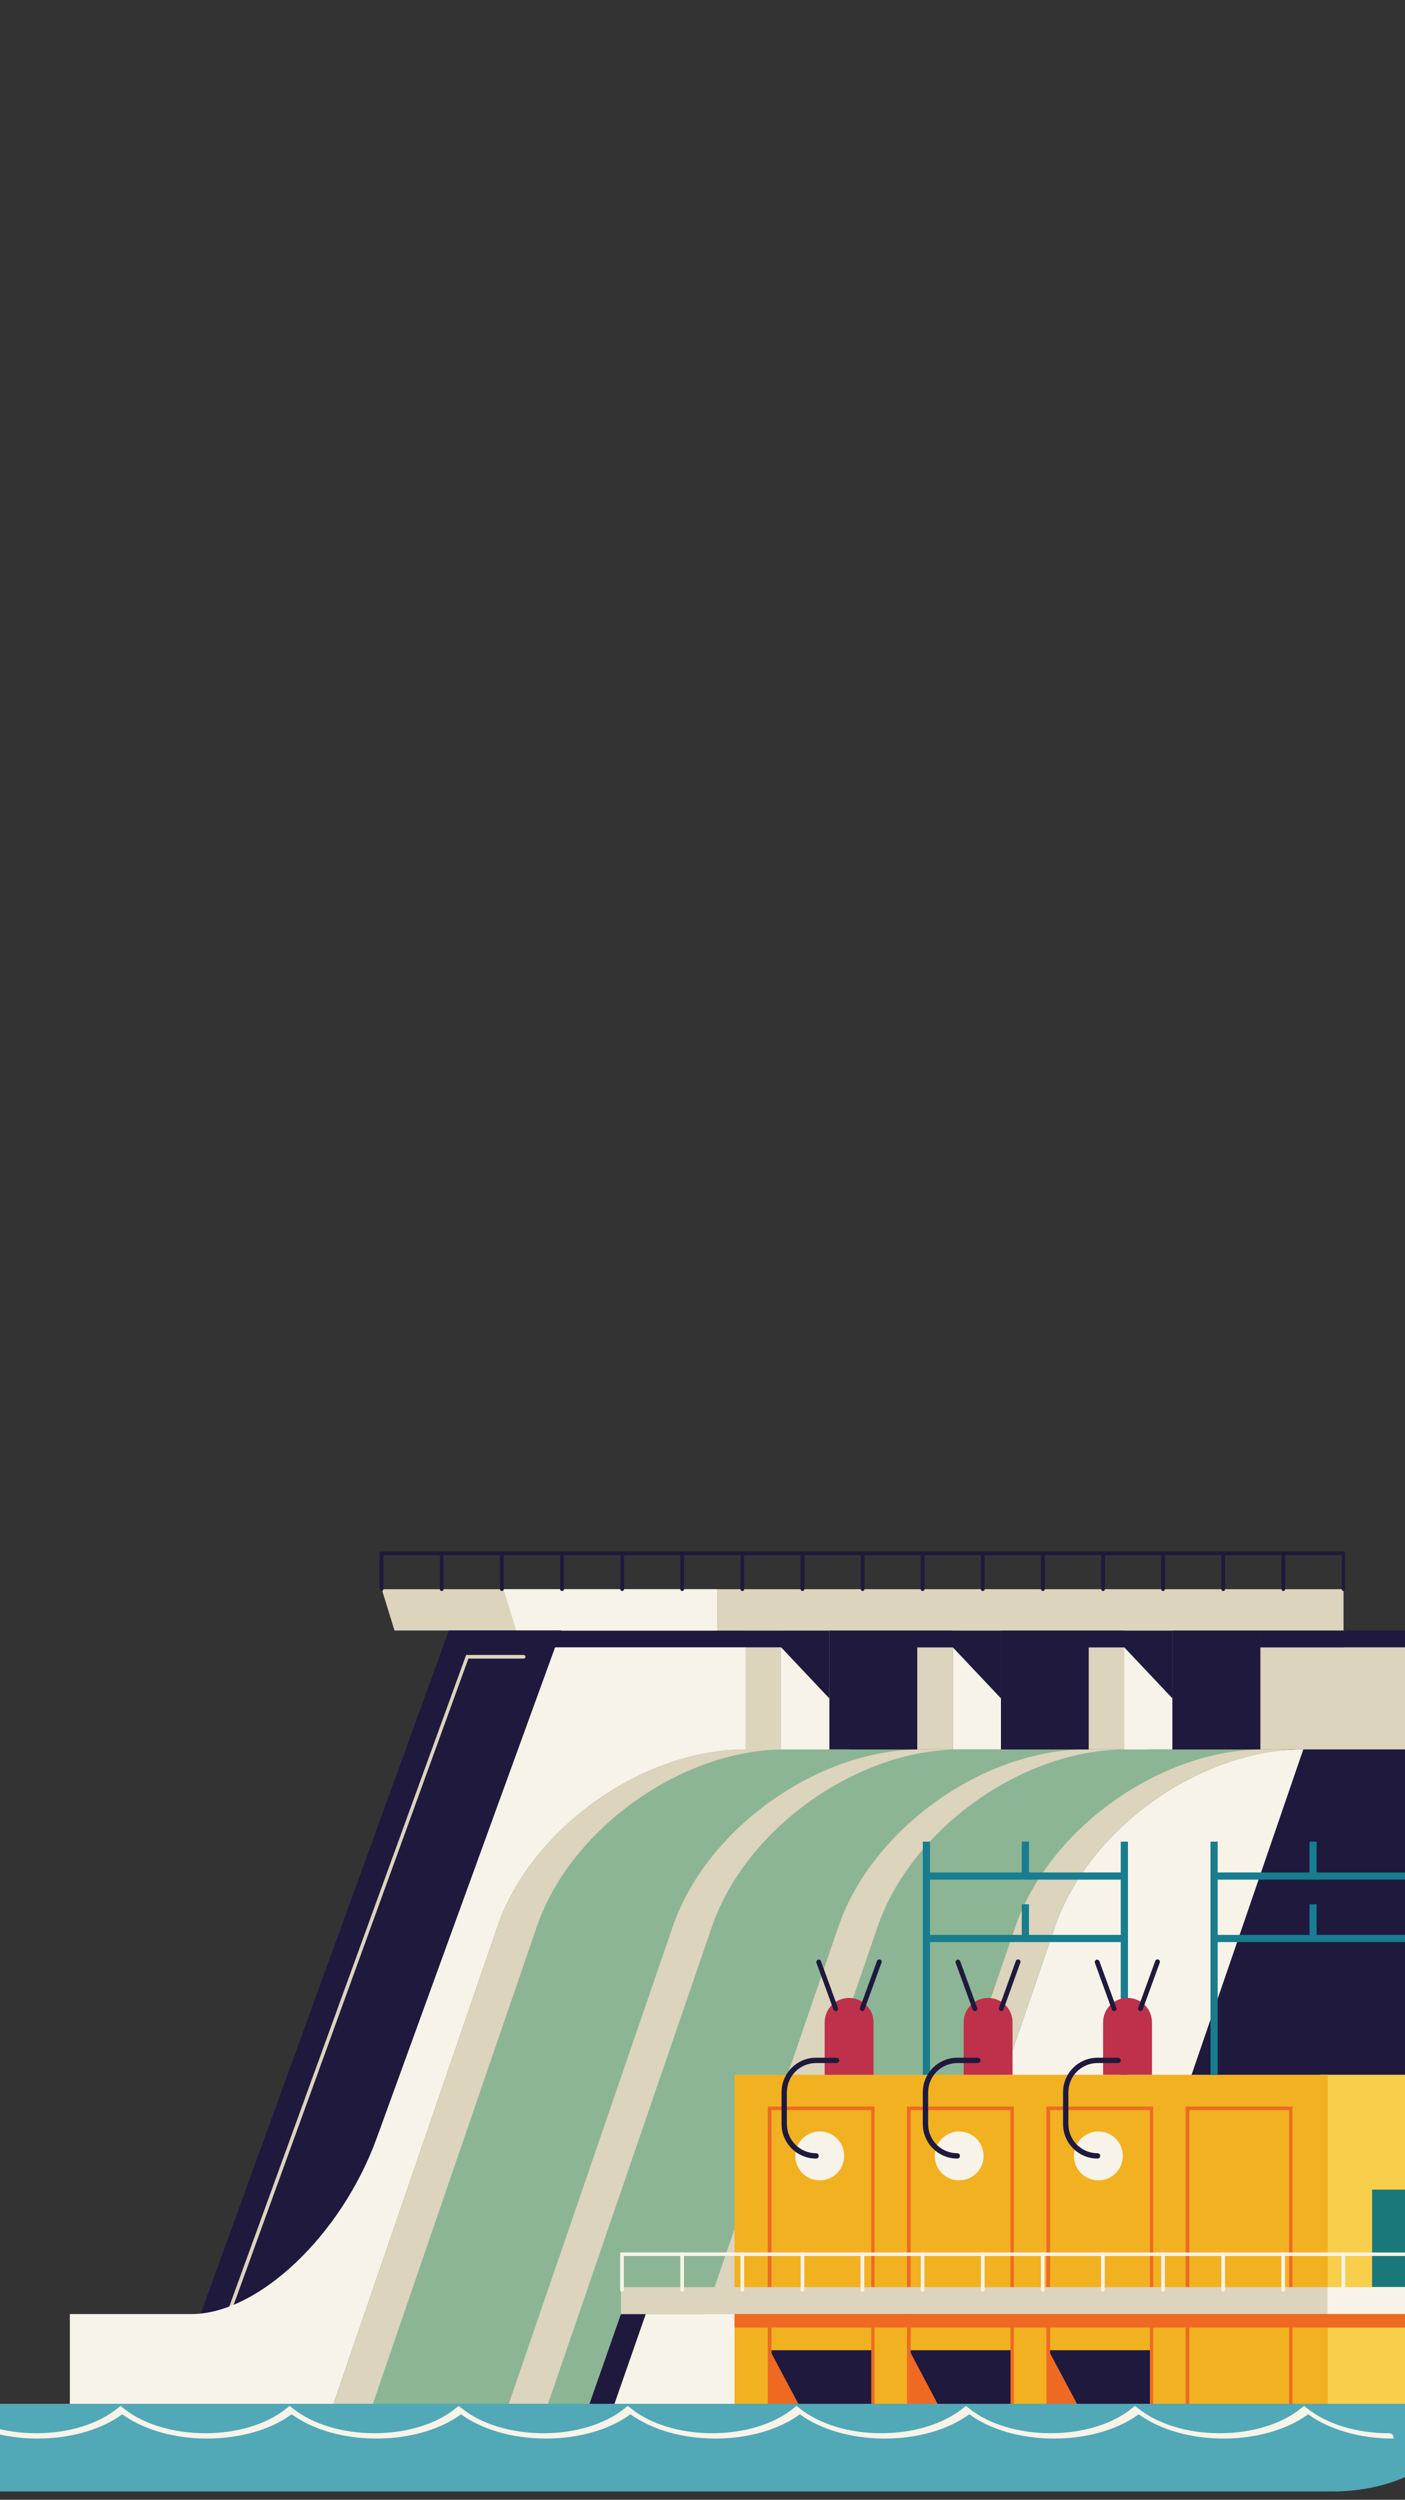 <svg width="375" height="667" viewBox="0 0 375 667" fill="none" xmlns="http://www.w3.org/2000/svg">
<rect x="0" y="0" width="375" height="667" fill="#333333" stroke="none"/>
<g clip-path="url(#clip0)">
<path d="M149.789 435.045H119.812L44.783 641.496H74.707L149.789 435.045Z" fill="#1E193D"/>
<path d="M471.113 435.045H358.926L283.898 641.496H396.085L471.113 435.045Z" fill="#1E193D"/>
<path d="M54.758 634.975C54.703 634.975 54.648 634.975 54.593 634.92C54.374 634.81 54.209 634.591 54.319 634.317L124.415 441.567H139.76C140.036 441.567 140.254 441.786 140.254 442.06C140.254 442.334 140.036 442.553 139.76 442.553H125.017L55.196 634.701C55.141 634.865 54.977 634.975 54.758 634.975Z" fill="#DCD4BC"/>
<path d="M149.789 435.045L100.575 570.414C91.148 596.392 68.952 617.437 51.085 617.437H18.641V641.496H255.619L221.365 435.045H149.789Z" fill="#F7F3E8"/>
<path d="M342.979 466.777H199.004C171.382 466.777 141.734 487.932 132.746 514.074L88.956 641.496H282.912L342.979 466.777Z" fill="#8CB596"/>
<path d="M347.856 466.777C320.235 466.777 290.586 487.932 281.598 514.074L237.861 641.496H287.844L347.856 466.777Z" fill="#F7F3E8"/>
<path d="M237.751 641.496L281.543 514.074C290.476 487.987 320.124 466.777 347.746 466.777H337.277C309.656 466.777 280.007 487.932 271.019 514.074L227.23 641.496H237.751Z" fill="#DCD4BC"/>
<path d="M190.455 641.496L234.244 514.074C243.232 487.932 272.883 466.777 300.505 466.777H290.037C262.415 466.777 232.767 487.932 223.779 514.074L179.987 641.496H190.455Z" fill="#DCD4BC"/>
<path d="M146.226 641.496L190.018 514.074C199.004 487.932 228.655 466.777 256.276 466.777H245.808C218.187 466.777 188.538 487.932 179.55 514.074L135.761 641.496H146.226Z" fill="#DCD4BC"/>
<path d="M99.479 641.496L143.269 514.074C152.257 487.932 181.906 466.777 209.527 466.777H199.059C171.437 466.777 141.789 487.932 132.801 514.074L89.011 641.496H99.479Z" fill="#DCD4BC"/>
<path d="M244.822 435.045H221.365V466.777H244.822V435.045Z" fill="#1E193D"/>
<path d="M254.305 439.539H244.823V466.778H254.305V439.539Z" fill="#DCD4BC"/>
<path d="M208.486 435.045H199.004V466.777H208.486V435.045Z" fill="#DCD4BC"/>
<path d="M267.184 435.045H254.305V466.777H267.184V435.045Z" fill="#F7F3E8"/>
<path d="M260.717 435.045H254.305H244.823V439.539H254.305L267.184 453.186V435.045H260.717Z" fill="#1E193D"/>
<path d="M214.953 435.045H208.486H145.569V439.539H208.486L221.365 453.186V435.045H214.953Z" fill="#1E193D"/>
<path d="M290.638 435.045H267.184V466.777H290.638V435.045Z" fill="#1E193D"/>
<path d="M306.477 439.539H290.586V466.778H306.477V439.539Z" fill="#DCD4BC"/>
<path d="M312.944 435.045H300.066V466.777H312.944V435.045Z" fill="#F7F3E8"/>
<path d="M306.533 435.045H300.066H290.586V439.539H300.066L312.944 453.186V435.045H306.533Z" fill="#1E193D"/>
<path d="M336.402 435.045H312.945V466.777H336.402V435.045Z" fill="#1E193D"/>
<path d="M376.411 439.539H336.402V466.778H376.411V439.539Z" fill="#DCD4BC"/>
<path d="M352.296 435.045H345.884H336.402V439.539H358.598L358.763 435.045H352.296Z" fill="#1E193D"/>
<path d="M358.598 424.029H101.89L105.288 435.045H358.598V424.029Z" fill="#DCD4BC"/>
<path d="M191.388 424.029H134.389L137.788 435.045H191.388V424.029Z" fill="#F7F3E8"/>
<path d="M118.167 439.539H148.146L149.789 435.045H119.812L118.167 439.539Z" fill="#1E193D"/>
<path d="M390.659 553.589H352.352V641.496H390.659V553.589Z" fill="#F7CF4A"/>
<path d="M354.378 553.589H196.046V641.496H354.378V553.589Z" fill="#F2B120"/>
<path d="M233.04 627.083H205.474V641.496H233.04V627.083Z" fill="#1E193D"/>
<path d="M213.145 641.496H205.474V627.083L213.145 641.496Z" fill="#EE6A23"/>
<path d="M270.252 627.083H242.686V641.496H270.252V627.083Z" fill="#1E193D"/>
<path d="M250.304 641.496H242.686V627.083L250.304 641.496Z" fill="#EE6A23"/>
<path d="M307.411 627.083H279.842V641.496H307.411V627.083Z" fill="#1E193D"/>
<path d="M287.515 641.496H279.842V627.083L287.515 641.496Z" fill="#EE6A23"/>
<path d="M233.04 641.99C232.767 641.99 232.546 641.772 232.546 641.496V563.016H205.91V641.496C205.91 641.772 205.692 641.99 205.419 641.99C205.142 641.99 204.924 641.772 204.924 641.496V562.084H233.424V641.496C233.532 641.772 233.314 641.99 233.04 641.99Z" fill="#EE6A23"/>
<path d="M270.196 641.99C269.923 641.99 269.705 641.772 269.705 641.496V563.016H243.069V641.496C243.069 641.772 242.848 641.99 242.575 641.99C242.301 641.99 242.083 641.772 242.083 641.496V562.084H270.58V641.496C270.691 641.772 270.472 641.99 270.196 641.99Z" fill="#EE6A23"/>
<path d="M307.411 641.99C307.137 641.99 306.916 641.772 306.916 641.496V563.016H280.281V641.496C280.281 641.772 280.063 641.99 279.789 641.99C279.513 641.99 279.295 641.772 279.295 641.496V562.084H307.795V641.496C307.85 641.772 307.629 641.99 307.411 641.99Z" fill="#EE6A23"/>
<path d="M344.567 641.99C344.294 641.99 344.076 641.772 344.076 641.496V563.016H317.44V641.496C317.44 641.772 317.219 641.99 316.946 641.99C316.672 641.99 316.454 641.772 316.454 641.496V562.084H344.951V641.496C345.061 641.772 344.843 641.99 344.567 641.99Z" fill="#EE6A23"/>
<path d="M163.985 641.496H157.3L165.738 617.437H172.371L163.985 641.496Z" fill="#1E193D"/>
<path d="M196.046 641.496H163.985L172.371 617.437H196.046V641.496Z" fill="#F7F3E8"/>
<path d="M390.831 641.378C390.831 654.295 375.157 664.771 355.756 664.771H-137.01C-156.329 664.826 -172 654.35 -172 641.378H390.831Z" fill="#51A8B7"/>
<path d="M358.598 424.523C358.324 424.523 358.106 424.303 358.106 424.029V414.932H102.329V424.029C102.329 424.303 102.11 424.523 101.835 424.523C101.562 424.523 101.342 424.303 101.342 424.029V414H358.981V424.029C359.037 424.303 358.819 424.523 358.598 424.523Z" fill="#1E193D"/>
<path d="M117.893 424.523C117.619 424.523 117.4 424.303 117.4 424.029V414.493C117.4 414.219 117.619 414 117.893 414C118.167 414 118.387 414.219 118.387 414.493V424.084C118.387 424.303 118.167 424.523 117.893 424.523Z" fill="#1E193D"/>
<path d="M133.95 424.523C133.676 424.523 133.458 424.303 133.458 424.029V414.493C133.458 414.219 133.676 414 133.95 414C134.226 414 134.444 414.219 134.444 414.493V424.084C134.444 424.303 134.226 424.523 133.95 424.523Z" fill="#1E193D"/>
<path d="M150.01 424.523C149.734 424.523 149.515 424.303 149.515 424.029V414.493C149.515 414.219 149.734 414 150.01 414C150.283 414 150.501 414.219 150.501 414.493V424.084C150.501 424.303 150.283 424.523 150.01 424.523Z" fill="#1E193D"/>
<path d="M166.066 424.523C165.793 424.523 165.575 424.303 165.575 424.029V414.493C165.575 414.219 165.793 414 166.066 414C166.34 414 166.561 414.219 166.561 414.493V424.084C166.506 424.303 166.287 424.523 166.066 424.523Z" fill="#1E193D"/>
<path d="M182.069 424.523C181.795 424.523 181.577 424.303 181.577 424.029V414.493C181.577 414.219 181.795 414 182.069 414C182.345 414 182.563 414.219 182.563 414.493V424.084C182.563 424.303 182.345 424.523 182.069 424.523Z" fill="#1E193D"/>
<path d="M198.128 424.523C197.855 424.523 197.634 424.303 197.634 424.029V414.493C197.634 414.219 197.855 414 198.128 414C198.402 414 198.623 414.219 198.623 414.493V424.084C198.623 424.303 198.402 424.523 198.128 424.523Z" fill="#1E193D"/>
<path d="M214.186 424.523C213.912 424.523 213.694 424.303 213.694 424.029V414.493C213.694 414.219 213.912 414 214.186 414C214.459 414 214.68 414.219 214.68 414.493V424.084C214.625 424.303 214.459 424.523 214.186 424.523Z" fill="#1E193D"/>
<path d="M230.243 424.523C229.97 424.523 229.751 424.303 229.751 424.029V414.493C229.751 414.219 229.97 414 230.243 414C230.519 414 230.737 414.219 230.737 414.493V424.084C230.682 424.303 230.464 424.523 230.243 424.523Z" fill="#1E193D"/>
<path d="M246.247 424.523C245.974 424.523 245.753 424.303 245.753 424.029V414.493C245.753 414.219 245.974 414 246.247 414C246.521 414 246.742 414.219 246.742 414.493V424.084C246.742 424.303 246.521 424.523 246.247 424.523Z" fill="#1E193D"/>
<path d="M262.305 424.523C262.031 424.523 261.813 424.303 261.813 424.029V414.493C261.813 414.219 262.031 414 262.305 414C262.578 414 262.799 414.219 262.799 414.493V424.084C262.799 424.303 262.578 424.523 262.305 424.523Z" fill="#1E193D"/>
<path d="M278.362 424.523C278.088 424.523 277.87 424.303 277.87 424.029V414.493C277.87 414.219 278.088 414 278.362 414C278.638 414 278.856 414.219 278.856 414.493V424.084C278.801 424.303 278.638 424.523 278.362 424.523Z" fill="#1E193D"/>
<path d="M294.422 424.523C294.145 424.523 293.927 424.303 293.927 424.029V414.493C293.927 414.219 294.145 414 294.422 414C294.695 414 294.913 414.219 294.913 414.493V424.084C294.861 424.303 294.64 424.523 294.422 424.523Z" fill="#1E193D"/>
<path d="M310.424 424.523C310.15 424.523 309.932 424.303 309.932 424.029V414.493C309.932 414.219 310.15 414 310.424 414C310.697 414 310.918 414.219 310.918 414.493V424.084C310.918 424.303 310.697 424.523 310.424 424.523Z" fill="#1E193D"/>
<path d="M326.481 424.523C326.207 424.523 325.989 424.303 325.989 424.029V414.493C325.989 414.219 326.207 414 326.481 414C326.757 414 326.975 414.219 326.975 414.493V424.084C326.975 424.303 326.757 424.523 326.481 424.523Z" fill="#1E193D"/>
<path d="M342.54 424.523C342.267 424.523 342.046 424.303 342.046 424.029V414.493C342.046 414.219 342.267 414 342.54 414C342.814 414 343.035 414.219 343.035 414.493V424.084C342.979 424.303 342.814 424.523 342.54 424.523Z" fill="#1E193D"/>
<path d="M371.744 650.655C362.985 650.655 354.856 648.297 349.137 644.188C343.507 648.297 335.375 650.655 326.528 650.655C317.771 650.655 309.639 648.297 303.921 644.188C298.29 648.297 290.161 650.655 281.314 650.655C272.557 650.655 264.334 648.297 258.707 644.188C253.076 648.297 244.944 650.655 236.1 650.655C227.341 650.655 219.12 648.297 213.49 644.188C207.862 648.297 199.73 650.655 190.883 650.655C182.127 650.655 173.995 648.297 168.276 644.188C162.645 648.297 154.513 650.655 145.669 650.655C136.91 650.655 128.689 648.297 123.059 644.188C117.431 648.297 109.299 650.655 100.453 650.655C91.696 650.655 83.475 648.297 77.845 644.188C72.216 648.297 64.084 650.655 55.237 650.655C46.48 650.655 38.349 648.297 32.63 644.188C27 648.297 18.869 650.655 10.022 650.655C1.265 650.655 -6.956 648.297 -12.585 644.188C-18.215 648.297 -26.346 650.655 -35.193 650.655C-43.95 650.655 -52.171 648.297 -57.801 644.188C-63.43 648.297 -71.562 650.655 -80.408 650.655C-89.165 650.655 -97.386 648.297 -103.016 644.188C-108.645 648.297 -116.777 650.655 -125.623 650.655C-134.38 650.655 -142.601 648.297 -148.231 644.188C-153.86 648.297 -161.992 650.655 -170.838 650.655C-171.464 650.655 -172 650.326 -172 649.943C-172 649.559 -171.464 649.23 -170.838 649.23C-162.26 649.23 -154.396 646.817 -149.124 642.653L-148.231 641.94L-147.337 642.653C-142.154 646.817 -134.202 649.23 -125.623 649.23C-117.045 649.23 -109.181 646.817 -103.998 642.653L-103.105 641.94L-102.211 642.653C-97.028 646.817 -89.076 649.23 -80.587 649.23C-72.008 649.23 -64.145 646.817 -58.962 642.653L-58.068 641.94L-57.175 642.653C-51.903 646.817 -44.039 649.23 -35.461 649.23C-26.883 649.23 -19.019 646.817 -13.836 642.653L-12.943 641.94L-12.049 642.653C-6.777 646.817 1.086 649.23 9.665 649.23C18.243 649.23 26.107 646.817 31.29 642.653L32.183 641.94L33.077 642.653C38.26 646.817 46.212 649.23 54.791 649.23C63.369 649.23 71.233 646.817 76.415 642.653L77.309 641.94L78.203 642.653C83.475 646.817 91.338 649.23 99.917 649.23C108.495 649.23 116.358 646.817 121.54 642.653L122.435 641.94L123.33 642.653C128.51 646.817 136.465 649.23 145.042 649.23C153.621 649.23 161.483 646.817 166.666 642.653L167.561 641.94L168.455 642.653C173.636 646.817 181.591 649.23 190.079 649.23C198.656 649.23 206.52 646.817 211.703 642.653L212.598 641.94L213.49 642.653C218.764 646.817 226.625 649.23 235.205 649.23C243.784 649.23 251.646 646.817 256.917 642.653L257.812 641.94L258.707 642.653C263.89 646.817 271.842 649.23 280.419 649.23C288.998 649.23 296.863 646.817 302.046 642.653L302.938 641.94L303.832 642.653C309.104 646.817 316.968 649.23 325.544 649.23C334.124 649.23 341.988 646.817 347.171 642.653L348.063 641.94L348.958 642.653C354.229 646.817 362.093 649.23 370.67 649.23C371.297 649.23 371.833 649.559 371.833 649.943C371.833 650.326 372.368 650.655 371.744 650.655Z" fill="#F7F3E8"/>
<path d="M299.682 575.237C299.682 578.854 296.777 581.759 293.16 581.759C289.542 581.759 286.64 578.854 286.64 575.237C286.64 571.675 289.542 568.715 293.16 568.715C296.777 568.715 299.682 571.62 299.682 575.237Z" fill="#F7F3E8"/>
<path d="M262.525 575.237C262.525 578.854 259.621 581.759 256.003 581.759C252.386 581.759 249.481 578.854 249.481 575.237C249.481 571.675 252.386 568.715 256.003 568.715C259.565 568.715 262.525 571.62 262.525 575.237Z" fill="#F7F3E8"/>
<path d="M225.311 575.237C225.311 578.854 222.406 581.759 218.789 581.759C215.171 581.759 212.266 578.854 212.266 575.237C212.266 571.675 215.171 568.715 218.789 568.715C222.406 568.715 225.311 571.62 225.311 575.237Z" fill="#F7F3E8"/>
<path d="M301.051 491.385H299.135V553.589H301.051V491.385Z" fill="#177D8F"/>
<path d="M248.222 491.386H246.303V553.59H248.222V491.386Z" fill="#177D8F"/>
<path d="M300.066 499.606H247.233V501.524H300.066V499.606Z" fill="#177D8F"/>
<path d="M300.066 516.267H247.233V518.185H300.066V516.267Z" fill="#177D8F"/>
<path d="M274.637 491.385H272.718V500.537H274.637V491.385Z" fill="#177D8F"/>
<path d="M274.637 508.101H272.718V517.253H274.637V508.101Z" fill="#177D8F"/>
<path d="M325.003 491.385H323.084V553.589H325.003V491.385Z" fill="#177D8F"/>
<path d="M376.847 499.606H324.015V501.524H376.847V499.606Z" fill="#177D8F"/>
<path d="M376.847 516.267H324.015V518.185H376.847V516.267Z" fill="#177D8F"/>
<path d="M351.418 491.385H349.502V500.537H351.418V491.385Z" fill="#177D8F"/>
<path d="M351.418 508.101H349.502V517.253H351.418V508.101Z" fill="#177D8F"/>
<path d="M220.106 553.589V539.614C220.106 535.996 223.011 533.092 226.625 533.092C230.19 533.092 233.148 535.996 233.148 539.614V553.589H220.106Z" fill="#BF304A"/>
<path d="M257.207 553.589V539.614C257.207 535.997 260.112 533.092 263.73 533.092C267.347 533.092 270.252 535.997 270.252 539.614V553.589H257.207Z" fill="#BF304A"/>
<path d="M294.422 553.589V539.614C294.422 535.997 297.327 533.092 300.944 533.092C304.558 533.092 307.463 535.997 307.463 539.614V553.589H294.422Z" fill="#BF304A"/>
<path d="M217.803 575.949C212.706 575.949 208.597 571.839 208.597 566.742V558.247C208.597 553.151 212.706 549.04 217.803 549.04H223.284C223.668 549.04 223.997 549.369 223.997 549.752C223.997 550.136 223.668 550.465 223.284 550.465H217.803C213.473 550.465 210.022 553.973 210.022 558.247V566.742C210.022 571.072 213.528 574.525 217.803 574.525C218.187 574.525 218.515 574.853 218.515 575.237C218.515 575.621 218.242 575.949 217.803 575.949Z" fill="#1E193D"/>
<path d="M255.509 575.949C250.412 575.949 246.303 571.839 246.303 566.742V558.247C246.303 553.151 250.412 549.04 255.509 549.04H260.99C261.374 549.04 261.703 549.369 261.703 549.752C261.703 550.136 261.374 550.465 260.99 550.465H255.509C251.234 550.465 247.728 553.973 247.728 558.247V566.742C247.728 571.072 251.234 574.525 255.509 574.525C255.893 574.525 256.221 574.853 256.221 575.237C256.221 575.621 255.893 575.949 255.509 575.949Z" fill="#1E193D"/>
<path d="M292.942 575.949C287.844 575.949 283.735 571.839 283.735 566.742V558.247C283.735 553.151 287.844 549.04 292.942 549.04H298.423C298.807 549.04 299.135 549.369 299.135 549.752C299.135 550.136 298.807 550.465 298.423 550.465H292.942C288.612 550.465 285.16 553.973 285.16 558.247V566.742C285.16 571.072 288.667 574.525 292.942 574.525C293.325 574.525 293.654 574.853 293.654 575.237C293.654 575.621 293.325 575.949 292.942 575.949Z" fill="#1E193D"/>
<path d="M223.063 536.6C222.79 536.6 222.572 536.435 222.461 536.216L217.914 523.721C217.803 523.392 217.969 523.063 218.297 522.899C218.626 522.789 218.955 522.953 219.117 523.282L223.668 535.778C223.776 536.107 223.613 536.435 223.284 536.6C223.229 536.6 223.119 536.6 223.063 536.6Z" fill="#1E193D"/>
<path d="M230.135 536.599C230.08 536.599 229.969 536.599 229.914 536.544C229.586 536.435 229.423 536.051 229.53 535.722L234.081 523.227C234.191 522.898 234.573 522.734 234.904 522.843C235.232 522.953 235.395 523.336 235.285 523.665L230.737 536.161C230.627 536.435 230.353 536.599 230.135 536.599Z" fill="#1E193D"/>
<path d="M260.222 536.6C259.949 536.6 259.728 536.435 259.62 536.216L255.07 523.721C254.962 523.392 255.125 523.063 255.453 522.898C255.782 522.789 256.111 522.953 256.276 523.282L260.824 535.778C260.935 536.107 260.769 536.435 260.44 536.6C260.333 536.6 260.278 536.6 260.222 536.6Z" fill="#1E193D"/>
<path d="M267.236 536.599C267.184 536.599 267.073 536.599 267.018 536.544C266.69 536.435 266.524 536.051 266.634 535.722L271.13 523.227C271.238 522.898 271.621 522.733 271.95 522.843C272.279 522.953 272.444 523.336 272.334 523.665L267.841 536.161C267.731 536.435 267.513 536.599 267.236 536.599Z" fill="#1E193D"/>
<path d="M297.379 536.6C297.105 536.6 296.887 536.435 296.777 536.216L292.229 523.721C292.118 523.392 292.284 523.063 292.613 522.898C292.941 522.789 293.27 522.953 293.433 523.282L297.984 535.778C298.091 536.107 297.928 536.435 297.6 536.6C297.489 536.6 297.434 536.6 297.379 536.6Z" fill="#1E193D"/>
<path d="M304.395 536.599C304.34 536.599 304.23 536.599 304.174 536.544C303.846 536.435 303.683 536.051 303.793 535.722L308.341 523.227C308.452 522.898 308.836 522.733 309.164 522.843C309.493 522.953 309.656 523.336 309.548 523.665L304.997 536.161C304.887 536.435 304.669 536.599 304.395 536.599Z" fill="#1E193D"/>
<path d="M390.659 610.258H165.738V617.437H390.659V610.258Z" fill="#DCD4BC"/>
<path d="M378.711 584.225H366.216V610.203H378.711V584.225Z" fill="#1A787A"/>
<path d="M390.604 610.258H354.323V617.437H390.604V610.258Z" fill="#F7F3E8"/>
<path d="M390.659 617.437H196.046V621.054H390.659V617.437Z" fill="#EE6A23"/>
<path d="M390.659 611.519C390.386 611.519 390.165 611.299 390.165 611.026V601.928H166.506V611.026C166.506 611.299 166.288 611.519 166.012 611.519C165.738 611.519 165.52 611.299 165.52 611.026V600.996H391.043V611.026C391.098 611.299 390.878 611.519 390.659 611.519Z" fill="#F7F3E8"/>
<path d="M182.071 611.518C181.795 611.518 181.577 611.299 181.577 611.025V601.434C181.577 601.16 181.795 600.941 182.071 600.941C182.345 600.941 182.563 601.16 182.563 601.434V611.025C182.563 611.299 182.345 611.518 182.071 611.518Z" fill="#F7F3E8"/>
<path d="M198.128 611.518C197.855 611.518 197.634 611.299 197.634 611.025V601.434C197.634 601.16 197.855 600.941 198.128 600.941C198.402 600.941 198.623 601.16 198.623 601.434V611.025C198.567 611.299 198.346 611.518 198.128 611.518Z" fill="#F7F3E8"/>
<path d="M214.186 611.518C213.912 611.518 213.694 611.299 213.694 611.025V601.434C213.694 601.16 213.912 600.941 214.186 600.941C214.459 600.941 214.68 601.16 214.68 601.434V611.025C214.625 611.299 214.407 611.518 214.186 611.518Z" fill="#F7F3E8"/>
<path d="M230.19 611.518C229.914 611.518 229.696 611.299 229.696 611.025V601.434C229.696 601.16 229.914 600.941 230.19 600.941C230.464 600.941 230.682 601.16 230.682 601.434V611.025C230.682 611.299 230.464 611.518 230.19 611.518Z" fill="#F7F3E8"/>
<path d="M246.247 611.518C245.974 611.518 245.753 611.299 245.753 611.025V601.434C245.753 601.16 245.974 600.941 246.247 600.941C246.521 600.941 246.742 601.16 246.742 601.434V611.025C246.686 611.299 246.521 611.518 246.247 611.518Z" fill="#F7F3E8"/>
<path d="M262.305 611.518C262.031 611.518 261.813 611.299 261.813 611.025V601.434C261.813 601.16 262.031 600.941 262.305 600.941C262.581 600.941 262.799 601.16 262.799 601.434V611.025C262.744 611.299 262.525 611.518 262.305 611.518Z" fill="#F7F3E8"/>
<path d="M278.309 611.518C278.033 611.518 277.815 611.299 277.815 611.025V601.434C277.815 601.16 278.033 600.941 278.309 600.941C278.583 600.941 278.801 601.16 278.801 601.434V611.025C278.801 611.299 278.583 611.518 278.309 611.518Z" fill="#F7F3E8"/>
<path d="M294.366 611.518C294.093 611.518 293.872 611.299 293.872 611.025V601.434C293.872 601.16 294.093 600.941 294.366 600.941C294.64 600.941 294.861 601.16 294.861 601.434V611.025C294.861 611.299 294.64 611.518 294.366 611.518Z" fill="#F7F3E8"/>
<path d="M310.424 611.518C310.15 611.518 309.932 611.299 309.932 611.025V601.434C309.932 601.16 310.15 600.941 310.424 600.941C310.7 600.941 310.918 601.16 310.918 601.434V611.025C310.863 611.299 310.7 611.518 310.424 611.518Z" fill="#F7F3E8"/>
<path d="M326.483 611.518C326.207 611.518 325.989 611.299 325.989 611.025V601.434C325.989 601.16 326.207 600.941 326.483 600.941C326.757 600.941 326.975 601.16 326.975 601.434V611.025C326.92 611.299 326.701 611.518 326.483 611.518Z" fill="#F7F3E8"/>
<path d="M342.485 611.518C342.212 611.518 341.994 611.299 341.994 611.025V601.434C341.994 601.16 342.212 600.941 342.485 600.941C342.759 600.941 342.98 601.16 342.98 601.434V611.025C342.98 611.299 342.759 611.518 342.485 611.518Z" fill="#F7F3E8"/>
<path d="M358.543 611.518C358.269 611.518 358.051 611.299 358.051 611.025V601.434C358.051 601.16 358.269 600.941 358.543 600.941C358.819 600.941 359.037 601.16 359.037 601.434V611.025C359.037 611.299 358.819 611.518 358.543 611.518Z" fill="#F7F3E8"/>
</g>
<defs>
<clipPath id="clip0">
<rect width="375" height="667" fill="white"/>
</clipPath>
</defs>
</svg>
